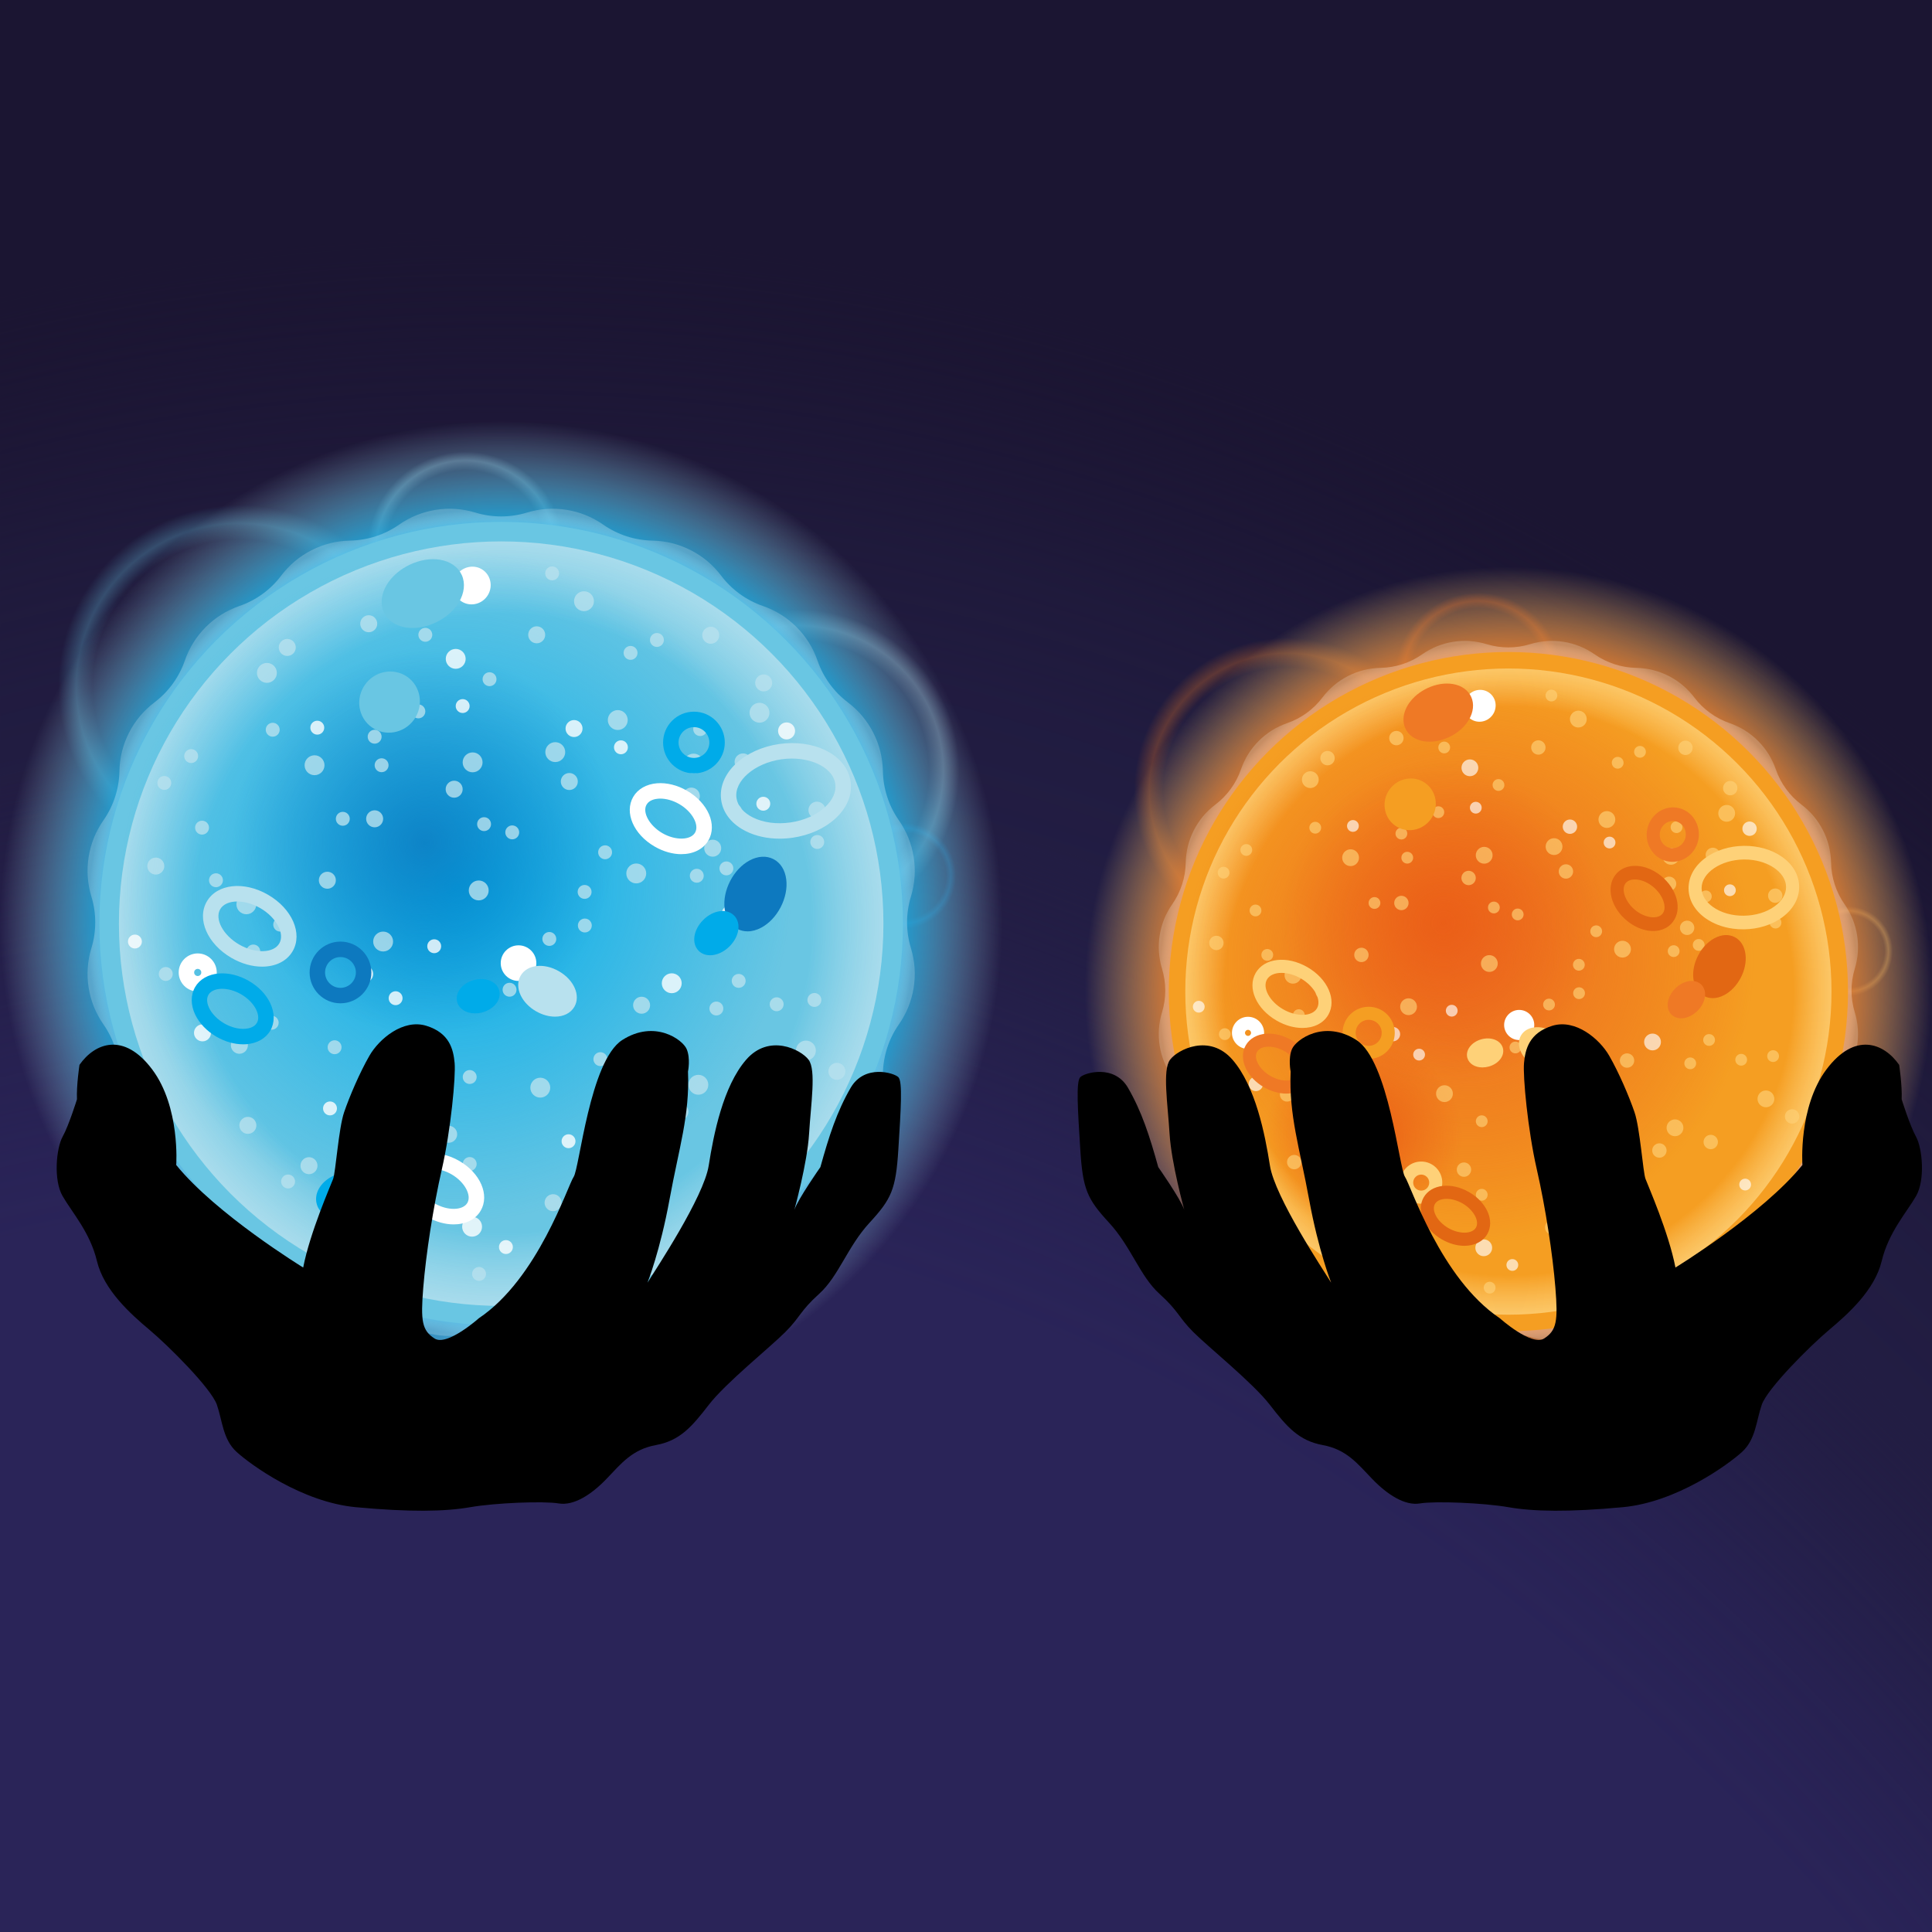 <svg viewBox="0 0 1000.02 1000" xmlns="http://www.w3.org/2000/svg" xmlns:xlink="http://www.w3.org/1999/xlink"><rect x="0" y="0" width="1000.02" height="1000" fill="#333333" stroke="none"/><radialGradient id="a" cx="257.45" cy="2603.09" gradientTransform="matrix(1 0 0 1.26 0 -1395.66)" gradientUnits="userSpaceOnUse" r="1400.42"><stop offset=".84" stop-color="#221d43"/><stop offset=".88" stop-color="#211c41" stop-opacity=".94"/><stop offset=".92" stop-color="#201b3e" stop-opacity=".76"/><stop offset=".96" stop-color="#1e1839" stop-opacity=".45"/><stop offset="1" stop-color="#1b1532" stop-opacity=".03"/><stop offset="1" stop-color="#1b1532" stop-opacity="0"/></radialGradient><radialGradient id="b" cx="199.55" cy="3249.55" gradientTransform="matrix(1 0 0 1.4 0 -2272.69)" gradientUnits="userSpaceOnUse" r="1359.71"><stop offset=".87" stop-color="#2a2458"/><stop offset=".89" stop-color="#292357" stop-opacity=".95"/><stop offset=".92" stop-color="#282254" stop-opacity=".81"/><stop offset=".95" stop-color="#26214f" stop-opacity=".58"/><stop offset=".98" stop-color="#241e48" stop-opacity=".26"/><stop offset="1" stop-color="#221d43" stop-opacity="0"/></radialGradient><radialGradient id="c" cx="184.33" cy="591.51" fx="184.33" fy="591.51" gradientUnits="userSpaceOnUse" r="128.4"><stop offset=".81" stop-color="#b8e1ee" stop-opacity="0"/><stop offset=".9" stop-color="#b8e1ee" stop-opacity=".3"/><stop offset="1" stop-color="#b8e1ee" stop-opacity="0"/></radialGradient><linearGradient id="d"><stop offset=".81" stop-color="#69c6e3" stop-opacity="0"/><stop offset=".9" stop-color="#69c6e3" stop-opacity=".3"/><stop offset="1" stop-color="#69c6e3" stop-opacity="0"/></linearGradient><radialGradient id="e" cx="123.86" cy="355.17" fx="123.86" fy="355.17" gradientUnits="userSpaceOnUse" r="93.72" xlink:href="#d"/><radialGradient id="f" cx="368.86" cy="570.13" gradientUnits="userSpaceOnUse" r="93.72" xlink:href="#d"/><radialGradient id="g" cx="240.99" cy="284.68" gradientUnits="userSpaceOnUse" r="50.9"><stop offset=".81" stop-color="#b8e1ee" stop-opacity="0"/><stop offset=".91" stop-color="#b8e1ee" stop-opacity=".3"/><stop offset="1" stop-color="#b8e1ee" stop-opacity="0"/></radialGradient><radialGradient id="h" cx="467.38" cy="453.3" gradientUnits="userSpaceOnUse" r="27.46"><stop offset=".81" stop-color="#0d79bf" stop-opacity="0"/><stop offset=".9" stop-color="#0d79bf" stop-opacity=".3"/><stop offset="1" stop-color="#0d79bf" stop-opacity="0"/></radialGradient><radialGradient id="i" cx="413.33" cy="398.77" fx="413.33" fy="398.77" r="83.25" xlink:href="#c"/><radialGradient id="j" cx="256.95" cy="663" fx="256.95" fy="663" r="50.9" xlink:href="#e"/><radialGradient id="k" cx="259.41" cy="477.43" gradientUnits="userSpaceOnUse" r="259.4"><stop offset=".76" stop-color="#00abe9"/><stop offset="1" stop-color="#b8e1ee" stop-opacity="0"/></radialGradient><radialGradient id="l" cx="259.41" cy="477.43" gradientUnits="userSpaceOnUse" r="214.1"><stop offset=".93" stop-color="#00abe9" stop-opacity=".9"/><stop offset="1" stop-color="#fff" stop-opacity=".2"/></radialGradient><radialGradient id="m" cx="358.14" cy="348.47" gradientTransform="matrix(.999 .047 -.047 .999 -81.78 113)" gradientUnits="userSpaceOnUse" r="197.86"><stop offset=".81" stop-color="#69c6e3"/><stop offset="1" stop-color="#b8e1ee" stop-opacity=".8"/></radialGradient><radialGradient id="n" cx="235.82" cy="458.81" gradientUnits="userSpaceOnUse" r="174.13"><stop offset="0" stop-color="#00abe9"/><stop offset="1" stop-color="#00abe9" stop-opacity="0"/></radialGradient><radialGradient id="o" cx="219.75" cy="436.05" gradientUnits="userSpaceOnUse" r="99.52"><stop offset="0" stop-color="#0d79bf" stop-opacity=".8"/><stop offset="1" stop-color="#0d79bf" stop-opacity="0"/></radialGradient><linearGradient id="p"><stop offset=".81" stop-color="#e95313" stop-opacity="0"/><stop offset=".9" stop-color="#e95313" stop-opacity=".3"/><stop offset="1" stop-color="#e95313" stop-opacity="0"/></linearGradient><radialGradient id="q" cx="717.3" cy="609.13" fx="717.3" fy="609.13" gradientUnits="userSpaceOnUse" r="108.53" xlink:href="#p"/><radialGradient id="r" cx="666.19" cy="409.36" fx="666.19" fy="409.36" gradientUnits="userSpaceOnUse" r="79.21"><stop offset=".81" stop-color="#ef7925" stop-opacity="0"/><stop offset=".9" stop-color="#ef7925" stop-opacity=".3"/><stop offset="1" stop-color="#ef7925" stop-opacity="0"/></radialGradient><radialGradient id="s" cx="873.27" cy="591.06" gradientUnits="userSpaceOnUse" r="79.21"><stop offset=".81" stop-color="#f59e22" stop-opacity="0"/><stop offset=".9" stop-color="#f59e22" stop-opacity=".3"/><stop offset="1" stop-color="#f59e22" stop-opacity="0"/></radialGradient><radialGradient id="t" cx="765.19" cy="349.78" gradientUnits="userSpaceOnUse" r="43.02" xlink:href="#p"/><radialGradient id="u" cx="956.54" cy="492.31" gradientUnits="userSpaceOnUse" r="23.21"><stop offset=".81" stop-color="#fed178" stop-opacity="0"/><stop offset=".9" stop-color="#fed178" stop-opacity=".3"/><stop offset="1" stop-color="#fed178" stop-opacity="0"/></radialGradient><radialGradient id="v" cx="910.86" cy="446.22" fx="910.86" fy="446.22" r="70.37" xlink:href="#q"/><radialGradient id="w" cx="778.68" cy="669.56" fx="778.68" fy="669.56" r="43.02" xlink:href="#r"/><radialGradient id="x" cx="780.76" cy="512.7" gradientUnits="userSpaceOnUse" r="219.25"><stop offset=".76" stop-color="#ef7925"/><stop offset="1" stop-color="#fed178" stop-opacity="0"/></radialGradient><radialGradient id="y" cx="780.76" cy="512.7" gradientUnits="userSpaceOnUse" r="180.97"><stop offset=".93" stop-color="#ef7925" stop-opacity=".9"/><stop offset="1" stop-color="#fff" stop-opacity=".2"/></radialGradient><radialGradient id="z" cx="880.58" cy="358.84" gradientTransform="matrix(.999 .047 -.047 .999 -81.78 113)" gradientUnits="userSpaceOnUse" r="167.24"><stop offset=".88" stop-color="#f59e22"/><stop offset="1" stop-color="#fed178" stop-opacity=".8"/></radialGradient><radialGradient id="A" cx="760.82" cy="496.97" gradientUnits="userSpaceOnUse" r="147.18"><stop offset="0" stop-color="#ef7925"/><stop offset="1" stop-color="#e95313" stop-opacity="0"/></radialGradient><radialGradient id="B" cx="747.24" cy="477.73" gradientUnits="userSpaceOnUse" r="84.12"><stop offset="0" stop-color="#e95313" stop-opacity=".7"/><stop offset=".19" stop-color="#e95313" stop-opacity=".59"/><stop offset=".59" stop-color="#e95313" stop-opacity=".31"/><stop offset="1" stop-color="#e95313" stop-opacity="0"/></radialGradient><radialGradient id="C" cx="705.81" cy="588.18" gradientUnits="userSpaceOnUse" r="51"><stop offset="0" stop-color="#e95313" stop-opacity=".8"/><stop offset="1" stop-color="#e95313" stop-opacity="0"/></radialGradient><path d="m0 0h1000v1000h-1000z" fill="#1b1532"/><path d="m1000.01 386.06c-188.77-163.14-460.22-265.45-761.9-265.45-81.95 0-161.67 7.55-238.11 21.82v857.57h1000.01z" fill="url(#a)"/><path d="m1000.02 746.29c-188.04-224.19-490.23-369.59-830.98-369.59-57.57 0-114.04 4.15-169.04 12.13v611.17h1000.01v-253.71z" fill="url(#b)"/><path d="m184.33 719.91c-70.8 0-128.4-57.6-128.4-128.4s57.6-128.4 128.4-128.4 128.4 57.6 128.4 128.4-57.6 128.4-128.4 128.4zm0-232.2c-57.24 0-103.8 46.56-103.8 103.8s46.56 103.8 103.8 103.8 103.8-46.56 103.8-103.8-46.56-103.8-103.8-103.8z" fill="url(#c)"/><path d="m123.86 448.88c-51.68 0-93.72-42.04-93.72-93.72s42.04-93.72 93.72-93.72 93.72 42.04 93.72 93.72-42.04 93.72-93.72 93.72zm0-169.48c-41.78 0-75.76 33.99-75.76 75.76s33.99 75.76 75.76 75.76 75.76-33.99 75.76-75.76-33.99-75.76-75.76-75.76z" fill="url(#e)"/><path d="m368.86 663.85c-51.68 0-93.72-42.04-93.72-93.72s42.04-93.72 93.72-93.72 93.72 42.04 93.72 93.72-42.04 93.72-93.72 93.72zm0-169.48c-41.78 0-75.76 33.99-75.76 75.76s33.99 75.76 75.76 75.76 75.76-33.99 75.76-75.76-33.99-75.76-75.76-75.76z" fill="url(#f)"/><path d="m240.99 335.58c-28.06 0-50.9-22.83-50.9-50.9s22.83-50.9 50.9-50.9 50.9 22.83 50.9 50.9-22.83 50.9-50.9 50.9zm0-92.04c-22.69 0-41.15 18.46-41.15 41.15s18.46 41.15 41.15 41.15 41.15-18.46 41.15-41.15-18.46-41.15-41.15-41.15z" fill="url(#g)"/><path d="m467.38 480.76c-15.14 0-27.46-12.32-27.46-27.46s12.32-27.46 27.46-27.46 27.46 12.32 27.46 27.46-12.32 27.46-27.46 27.46zm0-49.66c-12.24 0-22.2 9.96-22.2 22.2s9.96 22.2 22.2 22.2 22.2-9.96 22.2-22.2-9.96-22.2-22.2-22.2z" fill="url(#h)"/><path d="m413.33 482.03c-45.91 0-83.25-37.35-83.25-83.25s37.35-83.25 83.25-83.25 83.25 37.35 83.25 83.25-37.35 83.25-83.25 83.25zm0-150.56c-37.11 0-67.3 30.19-67.3 67.3s30.19 67.3 67.3 67.3 67.3-30.19 67.3-67.3-30.19-67.3-67.3-67.3z" fill="url(#i)"/><path d="m256.95 713.9c-28.06 0-50.9-22.83-50.9-50.9s22.83-50.9 50.9-50.9 50.9 22.83 50.9 50.9-22.83 50.9-50.9 50.9zm0-92.04c-22.69 0-41.15 18.46-41.15 41.15s18.46 41.15 41.15 41.15 41.15-18.46 41.15-41.15-18.46-41.15-41.15-41.15z" fill="url(#j)"/><circle cx="259.41" cy="477.43" fill="url(#k)" r="259.4"/><path d="m272.74 265.32c13.44-4.1 28.02-1.79 39.53 6.26 7.45 5.21 16.28 8.07 25.36 8.24 14.05.26 27.2 6.96 35.66 18.17 5.47 7.25 12.99 12.71 21.57 15.67 13.28 4.58 23.72 15.02 28.3 28.3 2.97 8.59 8.42 16.1 15.67 21.57 11.21 8.46 17.91 21.61 18.17 35.66.17 9.09 3.03 17.91 8.24 25.36 8.05 11.52 10.36 26.09 6.26 39.53-2.65 8.69-2.65 17.98 0 26.67 4.1 13.44 1.79 28.02-6.26 39.53-5.21 7.45-8.07 16.28-8.24 25.36-.26 14.05-6.96 27.2-18.17 35.66-7.25 5.47-12.71 12.99-15.67 21.57-4.58 13.28-15.02 23.72-28.3 28.3-8.59 2.97-16.1 8.42-21.57 15.67-8.46 11.21-21.61 17.91-35.66 18.17-9.09.17-17.91 3.03-25.36 8.24-11.52 8.05-26.09 10.36-39.53 6.26-8.69-2.65-17.98-2.65-26.67 0-13.44 4.1-28.02 1.79-39.53-6.26-7.45-5.21-16.28-8.07-25.36-8.24-14.05-.26-27.2-6.96-35.66-18.17-5.47-7.25-12.99-12.71-21.57-15.67-13.28-4.58-23.72-15.02-28.3-28.3-2.97-8.59-8.42-16.1-15.67-21.57-11.21-8.46-17.91-21.61-18.17-35.66-.17-9.09-3.03-17.91-8.24-25.36-8.05-11.52-10.36-26.09-6.26-39.53 2.65-8.69 2.65-17.98 0-26.67-4.1-13.44-1.79-28.02 6.26-39.53 5.21-7.45 8.07-16.28 8.24-25.36.26-14.05 6.96-27.2 18.17-35.66 7.25-5.47 12.71-12.99 15.67-21.57 4.58-13.28 15.02-23.72 28.3-28.3 8.59-2.97 16.1-8.42 21.57-15.67 8.46-11.21 21.61-17.91 35.66-18.17 9.09-.17 17.91-3.03 25.36-8.24 11.52-8.05 26.09-10.36 39.53-6.26 8.69 2.65 17.98 2.65 26.67 0z" fill="url(#l)"/><circle cx="259.41" cy="478.09" fill="#69c6e3" r="207.97"/><circle cx="259.41" cy="478.09" fill="url(#m)" r="197.86"/><circle cx="235.82" cy="458.81" fill="url(#n)" r="174.13"/><circle cx="219.75" cy="436.05" fill="url(#o)" r="99.52"/><g opacity=".8"><circle cx="177.44" cy="423.82" fill="#b8e1ee" r="3.6"/><circle cx="197.52" cy="396.09" fill="#b8e1ee" r="3.6"/><circle cx="193.92" cy="381.33" fill="#b8e1ee" r="3.6"/><circle cx="193.92" cy="423.82" fill="#b8e1ee" r="4.4"/><circle cx="111.79" cy="455.62" fill="#b8e1ee" r="3.6"/><circle cx="104.58" cy="428.4" fill="#b8e1ee" r="3.6"/><circle cx="127.52" cy="468.07" fill="#b8e1ee" r="5.15"/><circle cx="206.25" cy="642.2" fill="#b8e1ee" r="4.4"/><circle cx="69.83" cy="487.35" fill="#fff" r="3.6"/><circle cx="193.92" cy="621.01" fill="#fff" r="5.15"/><circle cx="128.3" cy="582.5" fill="#b8e1ee" r="4.4"/><circle cx="85.8" cy="504.14" fill="#b8e1ee" r="3.6"/><circle cx="104.81" cy="534.62" fill="#fff" r="4.4"/><circle cx="145.03" cy="478.6" fill="#b8e1ee" r="3.6"/><circle cx="123.9" cy="541.04" fill="#b8e1ee" r="4.4"/><circle cx="131.12" cy="492.5" fill="#b8e1ee" r="3.6"/><circle cx="198.31" cy="487.35" fill="#b8e1ee" r="5.15"/><circle cx="188.77" cy="504.14" fill="#fff" r="4.4"/><circle cx="216.55" cy="368.22" fill="#b8e1ee" r="3.6"/><circle cx="169.44" cy="455.62" fill="#b8e1ee" r="4.4"/><circle cx="285.8" cy="296.78" fill="#b8e1ee" r="3.6"/><circle cx="302.28" cy="311.19" fill="#b8e1ee" r="5.15"/><circle cx="220.15" cy="328.58" fill="#b8e1ee" r="3.6"/><circle cx="235.88" cy="341.03" fill="#fff" r="5.15"/><circle cx="244.63" cy="394.6" fill="#b8e1ee" r="5.15"/><circle cx="235.08" cy="408.5" fill="#b8e1ee" r="4.4"/><circle cx="239.48" cy="365.46" fill="#fff" r="3.6"/><circle cx="297.13" cy="377.1" fill="#fff" r="4.4"/><circle cx="319.76" cy="372.7" fill="#b8e1ee" r="5.15"/><circle cx="277.8" cy="328.58" fill="#b8e1ee" r="4.4"/><circle cx="190.86" cy="322.85" fill="#b8e1ee" r="4.4"/><circle cx="162.81" cy="396.09" fill="#b8e1ee" r="5.15"/><circle cx="164.23" cy="376.65" fill="#fff" r="3.6"/><circle cx="138.15" cy="348.29" fill="#b8e1ee" r="5.15"/><circle cx="148.69" cy="335.12" fill="#b8e1ee" r="4.4"/><circle cx="141.16" cy="377.72" fill="#b8e1ee" r="3.6"/><circle cx="80.64" cy="448.29" fill="#b8e1ee" r="4.4"/><circle cx="98.95" cy="391.35" fill="#b8e1ee" r="3.6"/><circle cx="85.04" cy="405.25" fill="#b8e1ee" r="3.6"/><circle cx="294.28" cy="590.71" fill="#fff" r="3.6"/><circle cx="314.36" cy="562.98" fill="#fff" r="3.6"/><circle cx="310.76" cy="548.22" fill="#b8e1ee" r="3.6"/><circle cx="310.76" cy="590.71" fill="#b8e1ee" r="4.4"/><circle cx="243.12" cy="602.5" fill="#b8e1ee" r="3.6"/><circle cx="244.36" cy="634.96" fill="#fff" r="5.15"/><circle cx="261.87" cy="645.49" fill="#fff" r="3.6"/><g fill="#b8e1ee"><circle cx="247.96" cy="659.4" r="3.6"/><circle cx="315.16" cy="654.25" r="5.15"/><circle cx="286.28" cy="622.52" r="4.4"/><circle cx="232.24" cy="587.11" r="4.4"/><circle cx="361.47" cy="561.49" r="5.15"/><circle cx="351.93" cy="575.4" r="4.4"/><circle cx="173.19" cy="542.06" r="3.6"/><circle cx="220.3" cy="540.57" r="5.15"/><circle cx="279.66" cy="562.98" r="5.15"/><circle cx="243.12" cy="557.47" r="3.6"/><circle cx="196.71" cy="602.44" r="3.6"/><circle cx="149.12" cy="611.56" r="3.6"/><circle cx="159.93" cy="603.37" r="4.4"/></g><circle cx="170.81" cy="573.73" fill="#fff" r="3.6"/><circle cx="204.77" cy="516.68" fill="#fff" r="3.6"/><circle cx="140.64" cy="529.38" fill="#b8e1ee" r="3.6"/><circle cx="265.14" cy="430.84" fill="#b8e1ee" r="3.6"/><circle cx="250.56" cy="426.58" fill="#b8e1ee" r="3.6"/><circle cx="263.75" cy="512.3" fill="#b8e1ee" r="3.6"/><circle cx="287.41" cy="389.3" fill="#b8e1ee" r="5.15"/><circle cx="294.68" cy="404.52" fill="#b8e1ee" r="4.4"/><circle cx="247.79" cy="460.9" fill="#b8e1ee" r="5.15"/><circle cx="224.75" cy="489.78" fill="#fff" r="3.6"/><circle cx="404.44" cy="596.25" fill="#fff" r="3.6"/><circle cx="417.15" cy="543.77" fill="#b8e1ee" r="5.15"/><circle cx="433.18" cy="554.54" fill="#b8e1ee" r="4.4"/><circle cx="383.35" cy="570.19" fill="#b8e1ee" r="4.4"/><circle cx="382.35" cy="507.71" fill="#b8e1ee" r="3.6"/><circle cx="421.55" cy="517.59" fill="#b8e1ee" r="3.6"/><circle cx="402.01" cy="519.82" fill="#b8e1ee" r="3.6"/><circle cx="321.4" cy="386.81" fill="#fff" r="3.6"/><circle cx="359" cy="395.24" fill="#b8e1ee" r="5.15"/><circle cx="357.85" cy="412.07" fill="#b8e1ee" r="4.4"/><circle cx="395.3" cy="353.48" fill="#b8e1ee" r="4.4"/><circle cx="423.02" cy="435.82" fill="#b8e1ee" r="3.6"/><circle cx="395.09" cy="416.02" fill="#fff" r="3.6"/><circle cx="380.37" cy="419.77" fill="#b8e1ee" r="3.6"/><circle cx="422.86" cy="419.34" fill="#b8e1ee" r="4.4"/><circle cx="393.13" cy="368.92" fill="#b8e1ee" r="5.15"/><circle cx="407.14" cy="378.33" fill="#fff" r="4.4"/><circle cx="395.44" cy="450.72" fill="#b8e1ee" r="5.15"/><circle cx="375.99" cy="449.49" fill="#b8e1ee" r="3.6"/><circle cx="377.29" cy="472.55" fill="#fff" r="3.6"/><circle cx="362.41" cy="377.38" fill="#b8e1ee" r="3.6"/><circle cx="384.63" cy="394.37" fill="#b8e1ee" r="4.4"/><circle cx="340.03" cy="331.25" fill="#b8e1ee" r="3.6"/><circle cx="326.38" cy="337.94" fill="#b8e1ee" r="3.6"/><circle cx="367.89" cy="328.81" fill="#b8e1ee" r="4.4"/><circle cx="302.72" cy="479.05" fill="#b8e1ee" r="3.6"/><circle cx="284.33" cy="486.01" fill="#b8e1ee" r="3.6"/><circle cx="347.7" cy="508.94" fill="#fff" r="5.15"/><circle cx="332.1" cy="520.31" fill="#b8e1ee" r="4.4"/><circle cx="370.8" cy="522.02" fill="#b8e1ee" r="3.6"/><circle cx="360.66" cy="453.3" fill="#b8e1ee" r="3.6"/><circle cx="368.9" cy="439.03" fill="#b8e1ee" r="4.4"/><circle cx="329.33" cy="452.1" fill="#b8e1ee" r="5.15"/><circle cx="313.21" cy="441.15" fill="#b8e1ee" r="3.6"/><circle cx="302.6" cy="461.66" fill="#b8e1ee" r="3.6"/><circle cx="253.39" cy="351.56" fill="#b8e1ee" r="3.6"/></g><path d="m102.34 513.2c-5.43 0-9.85-4.42-9.85-9.85s4.42-9.85 9.85-9.85 9.85 4.42 9.85 9.85-4.42 9.85-9.85 9.85zm0-11.7c-1.02 0-1.85.83-1.85 1.85s.83 1.85 1.85 1.85 1.85-.83 1.85-1.85-.83-1.85-1.85-1.85z" fill="#fff"/><path d="m176.23 519.32c-8.8 0-15.97-7.16-15.97-15.97s7.16-15.97 15.97-15.97 15.97 7.16 15.97 15.97-7.16 15.97-15.97 15.97zm0-23.94c-4.4 0-7.97 3.58-7.97 7.97s3.58 7.97 7.97 7.97 7.97-3.58 7.97-7.97-3.58-7.97-7.97-7.97z" fill="#0d79bf"/><path d="m125.87 540.55c-4.54 0-9.37-1.36-13.77-3.9-4.97-2.87-8.9-6.95-11.07-11.5-2.37-4.98-2.39-10.15-.05-14.21 2.34-4.05 6.83-6.63 12.33-7.06 5.01-.39 10.52.97 15.49 3.84s8.9 6.95 11.07 11.5c2.37 4.98 2.39 10.15.05 14.21-2.34 4.05-6.83 6.63-12.33 7.06-.57.05-1.14.07-1.72.07zm-10.87-28.74c-.36 0-.72.01-1.08.04-1.66.13-4.66.71-6.03 3.08-1.37 2.38-.37 5.26.34 6.77 1.46 3.06 4.32 5.98 7.85 8.02s7.49 3.06 10.87 2.79c1.66-.13 4.66-.7 6.03-3.08 1.37-2.38.37-5.26-.34-6.77-1.46-3.06-4.32-5.98-7.85-8.02-3.16-1.83-6.67-2.83-9.8-2.83z" fill="#00abe9"/><path d="m135.66 500.35c-5.03 0-10.56-1.48-15.83-4.52-12.46-7.2-18.08-20.02-12.79-29.19 5.3-9.17 19.21-10.72 31.67-3.52s18.08 20.02 12.79 29.19c-3.06 5.29-8.98 8.04-15.84 8.04zm-12.83-33.73c-4.01 0-7.33 1.35-8.87 4.02-2.95 5.11 1.56 13.48 9.86 18.27 8.29 4.79 17.8 4.52 20.75-.59s-1.56-13.48-9.86-18.27c-3.97-2.29-8.21-3.42-11.88-3.42z" fill="#b8e1ee"/><path d="m359.19 400.31c-8.8 0-15.97-7.16-15.97-15.97s7.16-15.97 15.97-15.97 15.97 7.16 15.97 15.97-7.16 15.97-15.97 15.97zm0-23.94c-4.4 0-7.97 3.58-7.97 7.97s3.58 7.97 7.97 7.97 7.97-3.58 7.97-7.97-3.58-7.97-7.97-7.97z" fill="#00abe9"/><path d="m352.67 442.13c-4.39 0-9.21-1.29-13.8-3.94-10.92-6.3-15.81-17.59-11.12-25.7 2.34-4.05 6.83-6.63 12.33-7.06 5.02-.4 10.52.97 15.49 3.84 10.92 6.31 15.81 17.6 11.12 25.7-2.72 4.7-7.97 7.15-14.03 7.15zm-10.89-28.77c-.36 0-.72.01-1.08.04-1.66.13-4.66.7-6.03 3.08-2.32 4.02 1.51 10.92 8.2 14.78s14.58 3.72 16.9-.29c2.32-4.02-1.51-10.92-8.2-14.78-3.16-1.83-6.67-2.83-9.8-2.83z" fill="#fff"/><path d="m403.54 434.1c-6.28 0-12.27-1.29-17.33-3.79-7.35-3.63-11.93-9.35-12.91-16.11s1.8-13.55 7.83-19.11c5.61-5.18 13.49-8.72 22.17-9.98 8.68-1.25 17.23-.08 24.08 3.3 7.35 3.63 11.93 9.35 12.91 16.11s-1.8 13.55-7.83 19.11c-5.61 5.18-13.49 8.72-22.17 9.98-2.27.33-4.53.49-6.76.49zm6.38-41.47c-1.79 0-3.63.13-5.49.4-13.87 2-24.5 11.18-23.22 20.03.59 4.08 3.62 7.66 8.54 10.09 5.41 2.67 12.3 3.58 19.4 2.56s13.45-3.84 17.89-7.94c4.03-3.72 5.92-8.01 5.33-12.09-1.11-7.67-10.85-13.04-22.45-13.04z" fill="#b8e1ee"/><path d="m208.39 607.97c-7.12 0-12.91-5.79-12.91-12.91s5.79-12.91 12.91-12.91 12.91 5.79 12.91 12.91-5.79 12.91-12.91 12.91zm0-17.82c-2.71 0-4.91 2.2-4.91 4.91s2.2 4.91 4.91 4.91 4.91-2.2 4.91-4.91-2.2-4.91-4.91-4.91z" fill="#b8e1ee"/><path d="m234.82 633.76c-4.39 0-9.21-1.29-13.8-3.93-4.97-2.87-8.9-6.95-11.07-11.5-2.37-4.98-2.39-10.15-.05-14.21 4.68-8.11 16.9-9.52 27.82-3.22s15.81 17.6 11.12 25.71c-2.71 4.7-7.97 7.15-14.03 7.15zm-10.93-28.74c-3.21 0-5.88 1.04-7.07 3.1-1.37 2.38-.37 5.26.34 6.77 1.46 3.06 4.32 5.98 7.85 8.02 6.68 3.86 14.58 3.72 16.9-.29 2.32-4.02-1.51-10.92-8.2-14.78-3.25-1.88-6.79-2.81-9.83-2.81z" fill="#fff"/><path d="m176.86 631.43c-6.25 0-11.46-3.08-12.89-8.15-1.84-6.53 3.39-13.52 11.91-15.93 3.8-1.07 7.72-1.04 11.04.08 3.79 1.28 6.5 3.93 7.44 7.27 1.84 6.53-3.39 13.52-11.91 15.93-1.91.54-3.79.79-5.59.79zm4.59-16.86c-1.1 0-2.26.16-3.4.48-4.58 1.29-6.84 4.45-6.38 6.06.45 1.61 4.03 3.12 8.61 1.83s6.84-4.45 6.38-6.06c-.31-1.09-1.72-1.67-2.31-1.87-.87-.29-1.86-.44-2.9-.44z" fill="#00abe9"/><path d="m188.92 354.41c5.08-7.19 14.92-9 21.94-4.04 7.01 4.96 8.59 14.84 3.5 22.03s-14.93 9-21.94 4.04-8.59-14.84-3.5-22.03z" fill="#69c6e3"/><path d="m236.45 297.52c3.13-4.43 9.2-5.55 13.53-2.49s5.3 9.15 2.16 13.59c-3.13 4.43-9.2 5.55-13.53 2.49s-5.3-9.15-2.16-13.59z" fill="#fff"/><path d="m201.08 301.33c2.62-3.71 6.49-6.88 11.06-9.05 5.16-2.44 10.68-3.35 15.55-2.56 5.33.86 9.47 3.76 11.35 7.96 1.88 4.19 1.33 9.31-1.49 14.04-2.58 4.32-6.85 8.05-12 10.49s-10.68 3.35-15.55 2.56c-5.33-.86-9.47-3.76-11.35-7.96-1.88-4.19-1.33-9.31 1.5-14.04.29-.49.61-.97.94-1.44z" fill="#69c6e3"/><path d="m386.93 482.08c-1.85 0-3.63-.42-5.25-1.26-3.65-1.89-5.99-5.62-6.6-10.5-.57-4.55.45-9.64 2.87-14.32s5.98-8.45 10.03-10.62c4.34-2.32 8.74-2.56 12.39-.68 3.65 1.89 5.99 5.62 6.6 10.5.57 4.55-.45 9.64-2.87 14.32s-5.98 8.45-10.03 10.62c-2.41 1.29-4.83 1.94-7.14 1.94z" fill="#0d79bf"/><path d="m367.57 494.45c-2.34 0-4.43-.79-5.92-2.29-3.82-3.82-2.8-10.84 2.33-15.97s12.15-6.16 15.97-2.33c3.82 3.82 2.8 10.84-2.33 15.97-2.33 2.33-5.18 3.91-8.03 4.43-.69.13-1.36.19-2.02.19z" fill="#00abe9"/><path d="m268.4 507.75c-5.09 0-9.22-4.14-9.22-9.22s4.14-9.22 9.22-9.22 9.22 4.14 9.22 9.22-4.14 9.22-9.22 9.22z" fill="#fff"/><path d="m287.28 526.23c-3.14 0-6.58-.92-9.86-2.81-3.55-2.05-6.36-4.97-7.91-8.22-1.7-3.56-1.71-7.26-.04-10.15 3.35-5.79 12.08-6.81 19.88-2.3s11.3 12.57 7.95 18.37c-1.94 3.36-5.69 5.11-10.02 5.11z" fill="#b8e1ee"/><path d="m245.86 524.52c-4.46 0-8.19-2.2-9.21-5.82-1.32-4.66 2.42-9.66 8.51-11.38 2.72-.77 5.52-.75 7.89.06 2.71.92 4.64 2.81 5.32 5.2 1.32 4.67-2.42 9.66-8.51 11.38-1.36.38-2.71.57-4 .57z" fill="#00abe9"/><path d="m41.13 551.21s-1.62 10.67-1.29 17.78c0 0-4.2 13.58-7.44 19.4-3.23 5.82-4.85 22.31 0 30.72s14.23 18.75 17.78 33.63c3.56 14.87 17.14 27.16 27.16 35.57s32.01 30.39 34.92 38.8 3.08 17.94 10.23 24.44 33.79 26 61.74 28.59c27.94 2.6 46.14 2.27 59.14 0s38.02-3.25 45.82-1.95 16.9-4.55 24.7-12.67 13.32-15.27 25.67-17.55c12.35-2.27 18.52-9.42 27.3-20.8 8.77-11.37 31.84-29.89 39.64-37.69s7.47-10.72 17.55-19.82c10.07-9.1 14.62-24.37 26-36.72 11.37-12.35 13.65-17.22 14.95-38.02s2.27-35.09 0-37.37-17.55-6.82-24.7 5.52c-7.15 12.35-11.17 24.9-15.66 41.04 0 0-11.62 16.56-13.47 22.11 0 0 6.69-24.05 7.62-39.43s3.73-32.86-.23-38.22-20.51-13.75-32.39 0-16.78 38.45-19.34 54.76-27.5 53.83-31.69 60.59c0 0 6.52-16.31 11.42-43.11 4.89-26.8 10.49-43.34 9.55-66.18 0 0 1.4-6.76-.7-11.65s-16.55-15.38-33.32-4.66c-16.78 10.72-22.14 66.41-25.17 70.84s-18.44 52.67-49.07 73.17c0 0-16.42 14.68-22.94 10.49s-7.22-9.09-5.83-26.33c1.4-17.24 5.09-41.45 9.68-61.53 4.58-20.08 7.2-47.8 6.55-54.79s-2.62-15.5-14.63-19.21-24.45 6.77-29.47 15.5-10.26 20.96-13.1 29.25-4.37 31-5.68 34.49-12.01 27.81-15.5 45.88c0 0-45.17-27.66-65.72-53.07 0 0 2.16-30.01-12.44-49.47s-29.63-13.84-37.66-2.33z"/><path d="m717.3 717.66c-59.84 0-108.53-48.69-108.53-108.53s48.69-108.53 108.53-108.53 108.53 48.69 108.53 108.53-48.69 108.53-108.53 108.53zm0-196.26c-48.38 0-87.74 39.36-87.74 87.74s39.36 87.74 87.74 87.74 87.74-39.36 87.74-87.74-39.36-87.74-87.74-87.74z" fill="url(#q)"/><path d="m666.19 488.58c-43.68 0-79.21-35.54-79.21-79.21s35.54-79.21 79.21-79.21 79.21 35.54 79.21 79.21-35.54 79.21-79.21 79.21zm0-143.25c-35.31 0-64.04 28.73-64.04 64.04s28.73 64.04 64.04 64.04 64.04-28.73 64.04-64.04-28.73-64.04-64.04-64.04z" fill="url(#r)"/><path d="m873.27 670.27c-43.68 0-79.21-35.54-79.21-79.21s35.54-79.21 79.21-79.21 79.21 35.54 79.21 79.21-35.54 79.21-79.21 79.21zm0-143.25c-35.31 0-64.04 28.73-64.04 64.04s28.73 64.04 64.04 64.04 64.04-28.73 64.04-64.04-28.73-64.04-64.04-64.04z" fill="url(#s)"/><path d="m765.19 392.8c-23.72 0-43.02-19.3-43.02-43.02s19.3-43.02 43.02-43.02 43.02 19.3 43.02 43.02-19.3 43.02-43.02 43.02zm0-77.8c-19.18 0-34.78 15.6-34.78 34.78s15.6 34.78 34.78 34.78 34.78-15.6 34.78-34.78-15.6-34.78-34.78-34.78z" fill="url(#t)"/><path d="m956.54 515.52c-12.8 0-23.21-10.41-23.21-23.21s10.41-23.21 23.21-23.21 23.21 10.41 23.21 23.21-10.41 23.21-23.21 23.21zm0-41.97c-10.35 0-18.76 8.42-18.76 18.76s8.42 18.76 18.76 18.76 18.76-8.42 18.76-18.76-8.42-18.76-18.76-18.76z" fill="url(#u)"/><path d="m910.86 516.59c-38.8 0-70.37-31.57-70.37-70.37s31.57-70.37 70.37-70.37 70.37 31.57 70.37 70.37-31.57 70.37-70.37 70.37zm0-127.26c-31.37 0-56.89 25.52-56.89 56.89s25.52 56.89 56.89 56.89 56.89-25.52 56.89-56.89-25.52-56.89-56.89-56.89z" fill="url(#v)"/><path d="m778.68 712.58c-23.72 0-43.02-19.3-43.02-43.02s19.3-43.02 43.02-43.02 43.02 19.3 43.02 43.02-19.3 43.02-43.02 43.02zm0-77.8c-19.18 0-34.78 15.6-34.78 34.78s15.6 34.78 34.78 34.78 34.78-15.6 34.78-34.78-15.6-34.78-34.78-34.78z" fill="url(#w)"/><circle cx="780.76" cy="512.7" fill="url(#x)" r="219.25"/><path d="m792.03 333.42c11.36-3.46 23.68-1.51 33.41 5.29 6.3 4.4 13.76 6.83 21.44 6.97 11.87.22 22.99 5.88 30.14 15.36 4.63 6.13 10.98 10.74 18.24 13.25 11.23 3.88 20.05 12.7 23.92 23.92 2.51 7.26 7.12 13.61 13.25 18.24 9.48 7.15 15.14 18.27 15.36 30.14.14 7.68 2.57 15.14 6.97 21.44 6.8 9.73 8.76 22.05 5.29 33.41-2.24 7.35-2.24 15.19 0 22.54 3.46 11.36 1.51 23.68-5.29 33.41-4.4 6.3-6.83 13.76-6.97 21.44-.22 11.87-5.88 22.99-15.36 30.14-6.13 4.63-10.74 10.98-13.25 18.24-3.88 11.23-12.7 20.05-23.92 23.92-7.26 2.51-13.61 7.12-18.24 13.25-7.15 9.48-18.27 15.14-30.14 15.36-7.68.14-15.14 2.57-21.44 6.97-9.73 6.8-22.05 8.76-33.41 5.29-7.35-2.24-15.19-2.24-22.54 0-11.36 3.46-23.68 1.51-33.41-5.29-6.3-4.4-13.76-6.83-21.44-6.97-11.87-.22-22.99-5.88-30.14-15.36-4.63-6.13-10.98-10.74-18.24-13.25-11.23-3.88-20.05-12.7-23.92-23.92-2.51-7.26-7.12-13.61-13.25-18.24-9.48-7.15-15.14-18.27-15.36-30.14-.14-7.68-2.57-15.14-6.97-21.44-6.8-9.73-8.76-22.05-5.29-33.41 2.24-7.35 2.24-15.19 0-22.54-3.46-11.36-1.51-23.68 5.29-33.41 4.4-6.3 6.83-13.76 6.97-21.44.22-11.87 5.88-22.99 15.36-30.14 6.13-4.63 10.74-10.98 13.25-18.24 3.88-11.23 12.7-20.05 23.92-23.92 7.26-2.51 13.61-7.12 18.24-13.25 7.15-9.48 18.27-15.14 30.14-15.36 7.68-.14 15.14-2.57 21.44-6.97 9.73-6.8 22.05-8.76 33.41-5.29 7.35 2.24 15.19 2.24 22.54 0z" fill="url(#y)"/><circle cx="780.76" cy="513.26" fill="#f59e22" r="175.78"/><circle cx="780.76" cy="513.26" fill="url(#z)" r="167.24"/><circle cx="760.82" cy="496.97" fill="url(#A)" r="147.18"/><circle cx="747.24" cy="477.73" fill="url(#B)" r="84.12"/><circle cx="705.81" cy="588.18" fill="url(#C)" r="51"/><g opacity=".65"><circle cx="711.44" cy="467.39" fill="#fed178" r="3.05"/><circle cx="728.41" cy="443.95" fill="#fed178" r="3.05"/><circle cx="725.37" cy="431.47" fill="#fed178" r="3.05"/><circle cx="725.37" cy="467.39" fill="#fed178" r="3.72"/><circle cx="655.95" cy="494.27" fill="#fed178" r="3.05"/><circle cx="649.86" cy="471.27" fill="#fed178" r="3.05"/><circle cx="669.24" cy="504.8" fill="#fed178" r="4.35"/><circle cx="735.79" cy="651.98" fill="#fed178" r="3.72"/><circle cx="620.49" cy="521.09" fill="#fff" r="3.05"/><circle cx="725.37" cy="634.07" fill="#fff" r="4.35"/><circle cx="669.9" cy="601.52" fill="#fed178" r="3.72"/><circle cx="633.98" cy="535.28" fill="#fed178" r="3.05"/><circle cx="650.05" cy="561.05" fill="#fff" r="3.72"/><circle cx="684.04" cy="513.69" fill="#fed178" r="3.05"/><circle cx="666.19" cy="566.48" fill="#fed178" r="3.72"/><circle cx="672.29" cy="525.45" fill="#fed178" r="3.05"/><circle cx="729.08" cy="521.09" fill="#fed178" r="4.35"/><circle cx="721.01" cy="535.28" fill="#fff" r="3.72"/><circle cx="744.5" cy="420.39" fill="#fed178" r="3.05"/><circle cx="704.68" cy="494.27" fill="#fed178" r="3.72"/><circle cx="803.03" cy="360.01" fill="#fed178" r="3.05"/><circle cx="816.96" cy="372.2" fill="#fed178" r="4.35"/><circle cx="747.54" cy="386.9" fill="#fed178" r="3.05"/><circle cx="760.83" cy="397.42" fill="#fff" r="4.35"/><circle cx="768.23" cy="442.69" fill="#fed178" r="4.35"/><circle cx="760.16" cy="454.45" fill="#fed178" r="3.72"/><circle cx="775.63" cy="406.32" fill="#fed178" r="3.05"/><circle cx="763.88" cy="418.07" fill="#fff" r="3.05"/><circle cx="812.61" cy="427.9" fill="#fff" r="3.72"/><circle cx="831.74" cy="424.19" fill="#fed178" r="4.35"/><circle cx="796.27" cy="386.9" fill="#fed178" r="3.72"/><circle cx="722.79" cy="382.05" fill="#fed178" r="3.72"/><circle cx="699.08" cy="443.95" fill="#fed178" r="4.35"/><circle cx="700.28" cy="427.52" fill="#fff" r="3.05"/><circle cx="678.23" cy="403.55" fill="#fed178" r="4.35"/><circle cx="687.14" cy="392.42" fill="#fed178" r="3.72"/><circle cx="680.78" cy="428.43" fill="#fed178" r="3.05"/><circle cx="629.62" cy="488.08" fill="#fed178" r="3.72"/><circle cx="645.09" cy="439.95" fill="#fed178" r="3.05"/><circle cx="633.34" cy="451.7" fill="#fed178" r="3.05"/><circle cx="810.2" cy="608.46" fill="#fff" r="3.05"/><circle cx="827.17" cy="585.02" fill="#fff" r="3.05"/><circle cx="824.13" cy="572.54" fill="#fed178" r="3.05"/><circle cx="824.13" cy="608.46" fill="#fed178" r="3.72"/><circle cx="766.96" cy="618.42" fill="#fed178" r="3.05"/><circle cx="768" cy="645.86" fill="#fff" r="4.35"/><circle cx="782.8" cy="654.76" fill="#fff" r="3.05"/><g fill="#fed178"><circle cx="771.05" cy="666.51" r="3.05"/><circle cx="827.84" cy="662.16" r="4.35"/><circle cx="803.44" cy="635.34" r="3.72"/><circle cx="757.76" cy="605.41" r="3.72"/><circle cx="866.99" cy="583.76" r="4.35"/><circle cx="858.92" cy="595.51" r="3.72"/><circle cx="707.85" cy="567.34" r="3.05"/><circle cx="747.67" cy="566.08" r="4.35"/><circle cx="797.84" cy="585.02" r="4.35"/><circle cx="766.96" cy="580.36" r="3.05"/><circle cx="727.73" cy="618.37" r="3.05"/><circle cx="687.5" cy="626.08" r="3.05"/><circle cx="696.64" cy="619.16" r="3.72"/></g><circle cx="705.84" cy="594.11" fill="#fff" r="3.05"/><circle cx="734.54" cy="545.88" fill="#fff" r="3.05"/><circle cx="680.33" cy="556.62" fill="#fed178" r="3.05"/><circle cx="785.57" cy="473.33" fill="#fed178" r="3.05"/><circle cx="773.24" cy="469.73" fill="#fed178" r="3.05"/><circle cx="784.39" cy="542.18" fill="#fed178" r="3.05"/><circle cx="804.39" cy="438.21" fill="#fed178" r="4.35"/><circle cx="810.54" cy="451.08" fill="#fed178" r="3.72"/><circle cx="770.9" cy="498.73" fill="#fed178" r="4.35"/><circle cx="751.43" cy="523.15" fill="#fff" r="3.05"/><circle cx="903.31" cy="613.14" fill="#fff" r="3.05"/><circle cx="914.06" cy="568.78" fill="#fed178" r="4.35"/><circle cx="927.6" cy="577.88" fill="#fed178" r="3.72"/><circle cx="885.49" cy="591.11" fill="#fed178" r="3.72"/><circle cx="884.64" cy="538.3" fill="#fed178" r="3.05"/><circle cx="917.77" cy="546.65" fill="#fed178" r="3.05"/><circle cx="901.26" cy="548.54" fill="#fed178" r="3.05"/><circle cx="833.12" cy="436.11" fill="#fff" r="3.05"/><circle cx="864.9" cy="443.24" fill="#fed178" r="4.35"/><circle cx="863.93" cy="457.46" fill="#fed178" r="3.72"/><circle cx="895.59" cy="407.94" fill="#fed178" r="3.72"/><circle cx="919.02" cy="477.54" fill="#fed178" r="3.05"/><circle cx="895.41" cy="460.8" fill="#fff" r="3.05"/><circle cx="882.96" cy="463.97" fill="#fed178" r="3.05"/><circle cx="918.88" cy="463.61" fill="#fed178" r="3.72"/><circle cx="893.75" cy="420.99" fill="#fed178" r="4.35"/><circle cx="905.59" cy="428.95" fill="#fff" r="3.72"/><circle cx="895.7" cy="490.13" fill="#fed178" r="4.35"/><circle cx="879.26" cy="489.1" fill="#fed178" r="3.05"/><circle cx="880.36" cy="508.59" fill="#fff" r="3.05"/><circle cx="867.79" cy="428.14" fill="#fed178" r="3.05"/><circle cx="886.57" cy="442.5" fill="#fed178" r="3.72"/><circle cx="848.87" cy="389.15" fill="#fed178" r="3.05"/><circle cx="837.33" cy="394.81" fill="#fed178" r="3.05"/><circle cx="872.41" cy="387.08" fill="#fed178" r="3.72"/><circle cx="817.34" cy="514.08" fill="#fed178" r="3.05"/><circle cx="801.79" cy="519.96" fill="#fed178" r="3.05"/><circle cx="855.36" cy="539.34" fill="#fff" r="4.35"/><circle cx="842.17" cy="548.95" fill="#fed178" r="3.72"/><circle cx="874.88" cy="550.39" fill="#fed178" r="3.05"/><circle cx="866.3" cy="492.31" fill="#fed178" r="3.05"/><circle cx="873.27" cy="480.25" fill="#fed178" r="3.72"/><circle cx="839.82" cy="491.3" fill="#fed178" r="4.35"/><circle cx="826.2" cy="482.04" fill="#fed178" r="3.05"/><circle cx="817.23" cy="499.38" fill="#fed178" r="3.05"/></g><path d="m645.99 542.94c-4.59 0-8.32-3.73-8.32-8.32s3.73-8.32 8.32-8.32 8.32 3.73 8.32 8.32-3.73 8.32-8.32 8.32zm0-9.89c-.86 0-1.57.7-1.57 1.57s.7 1.57 1.57 1.57 1.57-.7 1.57-1.57-.7-1.57-1.57-1.57z" fill="#fff"/><path d="m708.44 548.11c-7.44 0-13.5-6.05-13.5-13.5s6.05-13.5 13.5-13.5 13.5 6.05 13.5 13.5-6.05 13.5-13.5 13.5zm0-20.24c-3.72 0-6.74 3.02-6.74 6.74s3.02 6.74 6.74 6.74 6.74-3.02 6.74-6.74-3.02-6.74-6.74-6.74z" fill="#f59e22"/><path d="m665.87 566.06c-3.84 0-7.92-1.15-11.64-3.3-4.2-2.43-7.52-5.88-9.36-9.72-2.01-4.21-2.02-8.58-.04-12.01s5.78-5.6 10.42-5.97c4.24-.33 8.89.82 13.1 3.24 4.2 2.42 7.52 5.88 9.36 9.72 2.01 4.21 2.02 8.58.04 12.01s-5.78 5.6-10.42 5.96c-.48.04-.96.06-1.45.06zm-9.19-24.29c-.31 0-.61.01-.91.04-1.41.11-3.94.6-5.1 2.61s-.32 4.45.29 5.72c1.23 2.58 3.65 5.05 6.64 6.78 2.99 1.72 6.33 2.58 9.19 2.36 1.41-.11 3.94-.6 5.1-2.61 1.16-2.01.32-4.45-.29-5.72-1.23-2.58-3.65-5.05-6.64-6.78-2.67-1.54-5.64-2.39-8.28-2.39z" fill="#ef7925"/><path d="m674.15 532.08c-4.25 0-8.93-1.25-13.38-3.82-10.53-6.08-15.28-16.92-10.81-24.67 4.48-7.75 16.24-9.06 26.77-2.98s15.28 16.92 10.81 24.67c-2.58 4.47-7.59 6.8-13.39 6.8zm-10.84-28.51c-3.39 0-6.19 1.14-7.5 3.4-2.49 4.32 1.32 11.39 8.33 15.44s15.04 3.82 17.54-.5c2.49-4.32-1.32-11.39-8.33-15.44-3.35-1.94-6.94-2.89-10.04-2.89z" fill="#fed178"/><path d="m863.89 445.95c-7.37-1.03-12.49-8.13-11.42-15.82 1.07-7.7 7.95-13.12 15.32-12.09s12.49 8.13 11.42 15.82c-1.07 7.7-7.95 13.12-15.32 12.09zm2.92-20.93c-3.68-.51-7.11 2.19-7.65 6.04s2.02 7.39 5.7 7.9 7.11-2.19 7.65-6.04c.54-3.84-2.02-7.39-5.7-7.9z" fill="#ef7925"/><path d="m853.32 481.74c-3.68-.51-7.55-2.2-11.07-5.05-8.37-6.79-11.08-17.23-6.17-23.77 2.45-3.27 6.53-4.99 11.18-4.73 4.25.24 8.69 2.08 12.5 5.17 8.37 6.79 11.08 17.23 6.17 23.77-2.85 3.79-7.54 5.32-12.62 4.61zm-5.6-26.42c-.31-.04-.61-.07-.91-.09-1.41-.08-3.99.07-5.43 1.99-2.43 3.24-.07 9.73 5.06 13.88 5.13 4.16 11.75 4.96 14.19 1.72 2.43-3.24.07-9.73-5.06-13.88-2.42-1.97-5.24-3.26-7.85-3.62z" fill="#e26713"/><path d="m896.89 480.67c-5.26-.73-10.11-2.56-14.04-5.34-5.71-4.03-8.85-9.57-8.84-15.59 0-6.03 3.16-11.63 8.88-15.79 5.33-3.87 12.35-6.05 19.78-6.13 7.42-.08 14.44 1.94 19.76 5.7 5.71 4.03 8.85 9.57 8.84 15.59 0 6.03-3.16 11.63-8.88 15.79-5.33 3.87-12.35 6.05-19.78 6.13-1.94.02-3.85-.1-5.72-.36zm10.41-35.5c-1.5-.21-3.05-.31-4.64-.29-11.85.13-21.88 6.9-21.89 14.79 0 3.63 2.1 7.12 5.91 9.81 4.21 2.97 9.86 4.57 15.93 4.5s11.73-1.79 15.94-4.85c3.83-2.78 5.94-6.31 5.94-9.94 0-6.83-7.49-12.67-17.2-14.02z" fill="#fed178"/><path d="m735.63 623.04c-6.02 0-10.91-4.89-10.91-10.91s4.89-10.91 10.91-10.91 10.91 4.89 10.91 10.91-4.89 10.91-10.91 10.91zm0-15.06c-2.29 0-4.15 1.86-4.15 4.15s1.86 4.15 4.15 4.15 4.15-1.86 4.15-4.15-1.86-4.15-4.15-4.15z" fill="#fed178"/><path d="m757.96 644.84c-3.71 0-7.78-1.09-11.66-3.33-4.2-2.43-7.52-5.88-9.36-9.72-2.01-4.21-2.02-8.58-.04-12.01 3.96-6.85 14.29-8.05 23.52-2.72s13.36 14.87 9.4 21.73c-2.29 3.97-6.73 6.05-11.86 6.05zm-9.24-24.3c-2.72 0-4.97.88-5.97 2.62-1.16 2.01-.32 4.45.29 5.72 1.23 2.58 3.65 5.05 6.64 6.78 5.65 3.26 12.33 3.15 14.29-.25 1.96-3.39-1.28-9.23-6.93-12.5-2.75-1.59-5.74-2.37-8.31-2.37z" fill="#e26713"/><path d="m708.97 642.87c-5.28 0-9.68-2.6-10.89-6.89-1.56-5.52 2.86-11.43 10.06-13.46 3.21-.91 6.52-.88 9.33.07 3.2 1.08 5.49 3.33 6.29 6.15 1.56 5.52-2.86 11.43-10.06 13.46-1.61.45-3.21.67-4.73.67zm3.88-14.25c-.93 0-1.91.14-2.87.41-3.87 1.09-5.78 3.76-5.4 5.12s3.41 2.64 7.28 1.55 5.78-3.76 5.4-5.12c-.26-.92-1.45-1.41-1.96-1.58-.73-.25-1.57-.37-2.45-.37z" fill="#ef7925"/><path d="m719.17 408.72c4.3-6.08 12.62-7.61 18.54-3.42 5.93 4.19 7.26 12.55 2.96 18.62-4.3 6.08-12.62 7.61-18.54 3.42-5.93-4.19-7.26-12.55-2.96-18.62z" fill="#f59e22"/><path d="m759.34 360.64c2.65-3.75 7.78-4.69 11.44-2.11s4.48 7.74 1.83 11.48c-2.65 3.75-7.78 4.69-11.44 2.11s-4.48-7.74-1.83-11.48z" fill="#fff"/><path d="m729.44 363.86c2.21-3.13 5.49-5.82 9.35-7.65 4.36-2.06 9.03-2.83 13.15-2.17 4.51.73 8 3.18 9.59 6.73 1.59 3.54 1.13 7.87-1.26 11.87-2.18 3.65-5.79 6.8-10.15 8.87-4.36 2.06-9.03 2.83-13.15 2.17-4.51-.73-8-3.18-9.59-6.73-1.59-3.54-1.13-7.87 1.26-11.87.25-.41.51-.82.79-1.22z" fill="#ef7925"/><path d="m886.54 516.64c-1.57 0-3.06-.35-4.44-1.06-3.08-1.59-5.06-4.75-5.58-8.88-.48-3.85.38-8.15 2.43-12.1s5.06-7.14 8.48-8.97c3.67-1.96 7.39-2.17 10.47-.57 3.08 1.59 5.06 4.75 5.58 8.88.48 3.85-.38 8.15-2.43 12.1s-5.06 7.14-8.48 8.97c-2.03 1.09-4.08 1.64-6.03 1.64z" fill="#e26713"/><path d="m870.17 527.09c-1.97 0-3.74-.67-5.01-1.94-3.23-3.23-2.37-9.16 1.97-13.5s10.27-5.2 13.5-1.97 2.37 9.16-1.97 13.5c-1.97 1.97-4.38 3.3-6.79 3.75-.58.11-1.15.16-1.7.16z" fill="#ef7925"/><path d="m786.35 538.34c-4.3 0-7.8-3.5-7.8-7.8s3.5-7.8 7.8-7.8 7.8 3.5 7.8 7.8-3.5 7.8-7.8 7.8z" fill="#fff"/><path d="m802.31 553.91c-2.65 0-5.56-.78-8.33-2.38-3-1.73-5.38-4.2-6.69-6.95-1.43-3.01-1.45-6.13-.03-8.58 2.83-4.9 10.21-5.75 16.81-1.94s9.55 10.63 6.72 15.53c-1.64 2.84-4.81 4.32-8.47 4.32z" fill="#fed178"/><path d="m767.3 552.51c-3.77 0-6.92-1.86-7.78-4.92-1.11-3.94 2.05-8.17 7.19-9.62 2.3-.65 4.66-.63 6.67.05 2.29.78 3.93 2.38 4.5 4.39 1.11 3.94-2.05 8.17-7.19 9.62-1.15.32-2.29.48-3.38.48z" fill="#fed178"/><path d="m983.03 551.21s1.62 10.67 1.29 17.78c0 0 4.2 13.58 7.44 19.4s4.85 22.31 0 30.72-14.23 18.75-17.78 33.63c-3.56 14.87-17.14 27.16-27.16 35.57s-32.01 30.39-34.92 38.8-3.08 17.94-10.23 24.44-33.79 26-61.74 28.59c-27.94 2.6-46.14 2.27-59.14 0s-38.02-3.25-45.82-1.95-16.9-4.55-24.7-12.67-13.32-15.27-25.67-17.55-18.52-9.42-27.3-20.8c-8.77-11.37-31.84-29.89-39.64-37.69s-7.47-10.72-17.55-19.82c-10.07-9.1-14.62-24.37-26-36.72-11.37-12.35-13.65-17.22-14.95-38.02s-2.27-35.09 0-37.37 17.55-6.82 24.7 5.52c7.15 12.35 11.17 24.9 15.66 41.04 0 0 11.62 16.56 13.47 22.11 0 0-6.69-24.05-7.62-39.43s-3.73-32.86.23-38.22 20.51-13.75 32.39 0 16.78 38.45 19.34 54.76 27.5 53.83 31.69 60.59c0 0-6.52-16.31-11.42-43.11s-10.49-43.34-9.55-66.18c0 0-1.4-6.76.7-11.65s16.55-15.38 33.32-4.66c16.78 10.72 22.14 66.41 25.17 70.84s18.44 52.67 49.07 73.17c0 0 16.42 14.68 22.94 10.49s7.22-9.09 5.83-26.33c-1.4-17.24-5.09-41.45-9.68-61.53-4.58-20.08-7.2-47.8-6.55-54.79s2.62-15.5 14.63-19.21 24.45 6.77 29.47 15.5 10.26 20.96 13.1 29.25 4.37 31 5.68 34.49 12.01 27.81 15.5 45.88c0 0 45.17-27.66 65.72-53.07 0 0-2.16-30.01 12.44-49.47s29.63-13.84 37.66-2.33z"/></svg>
